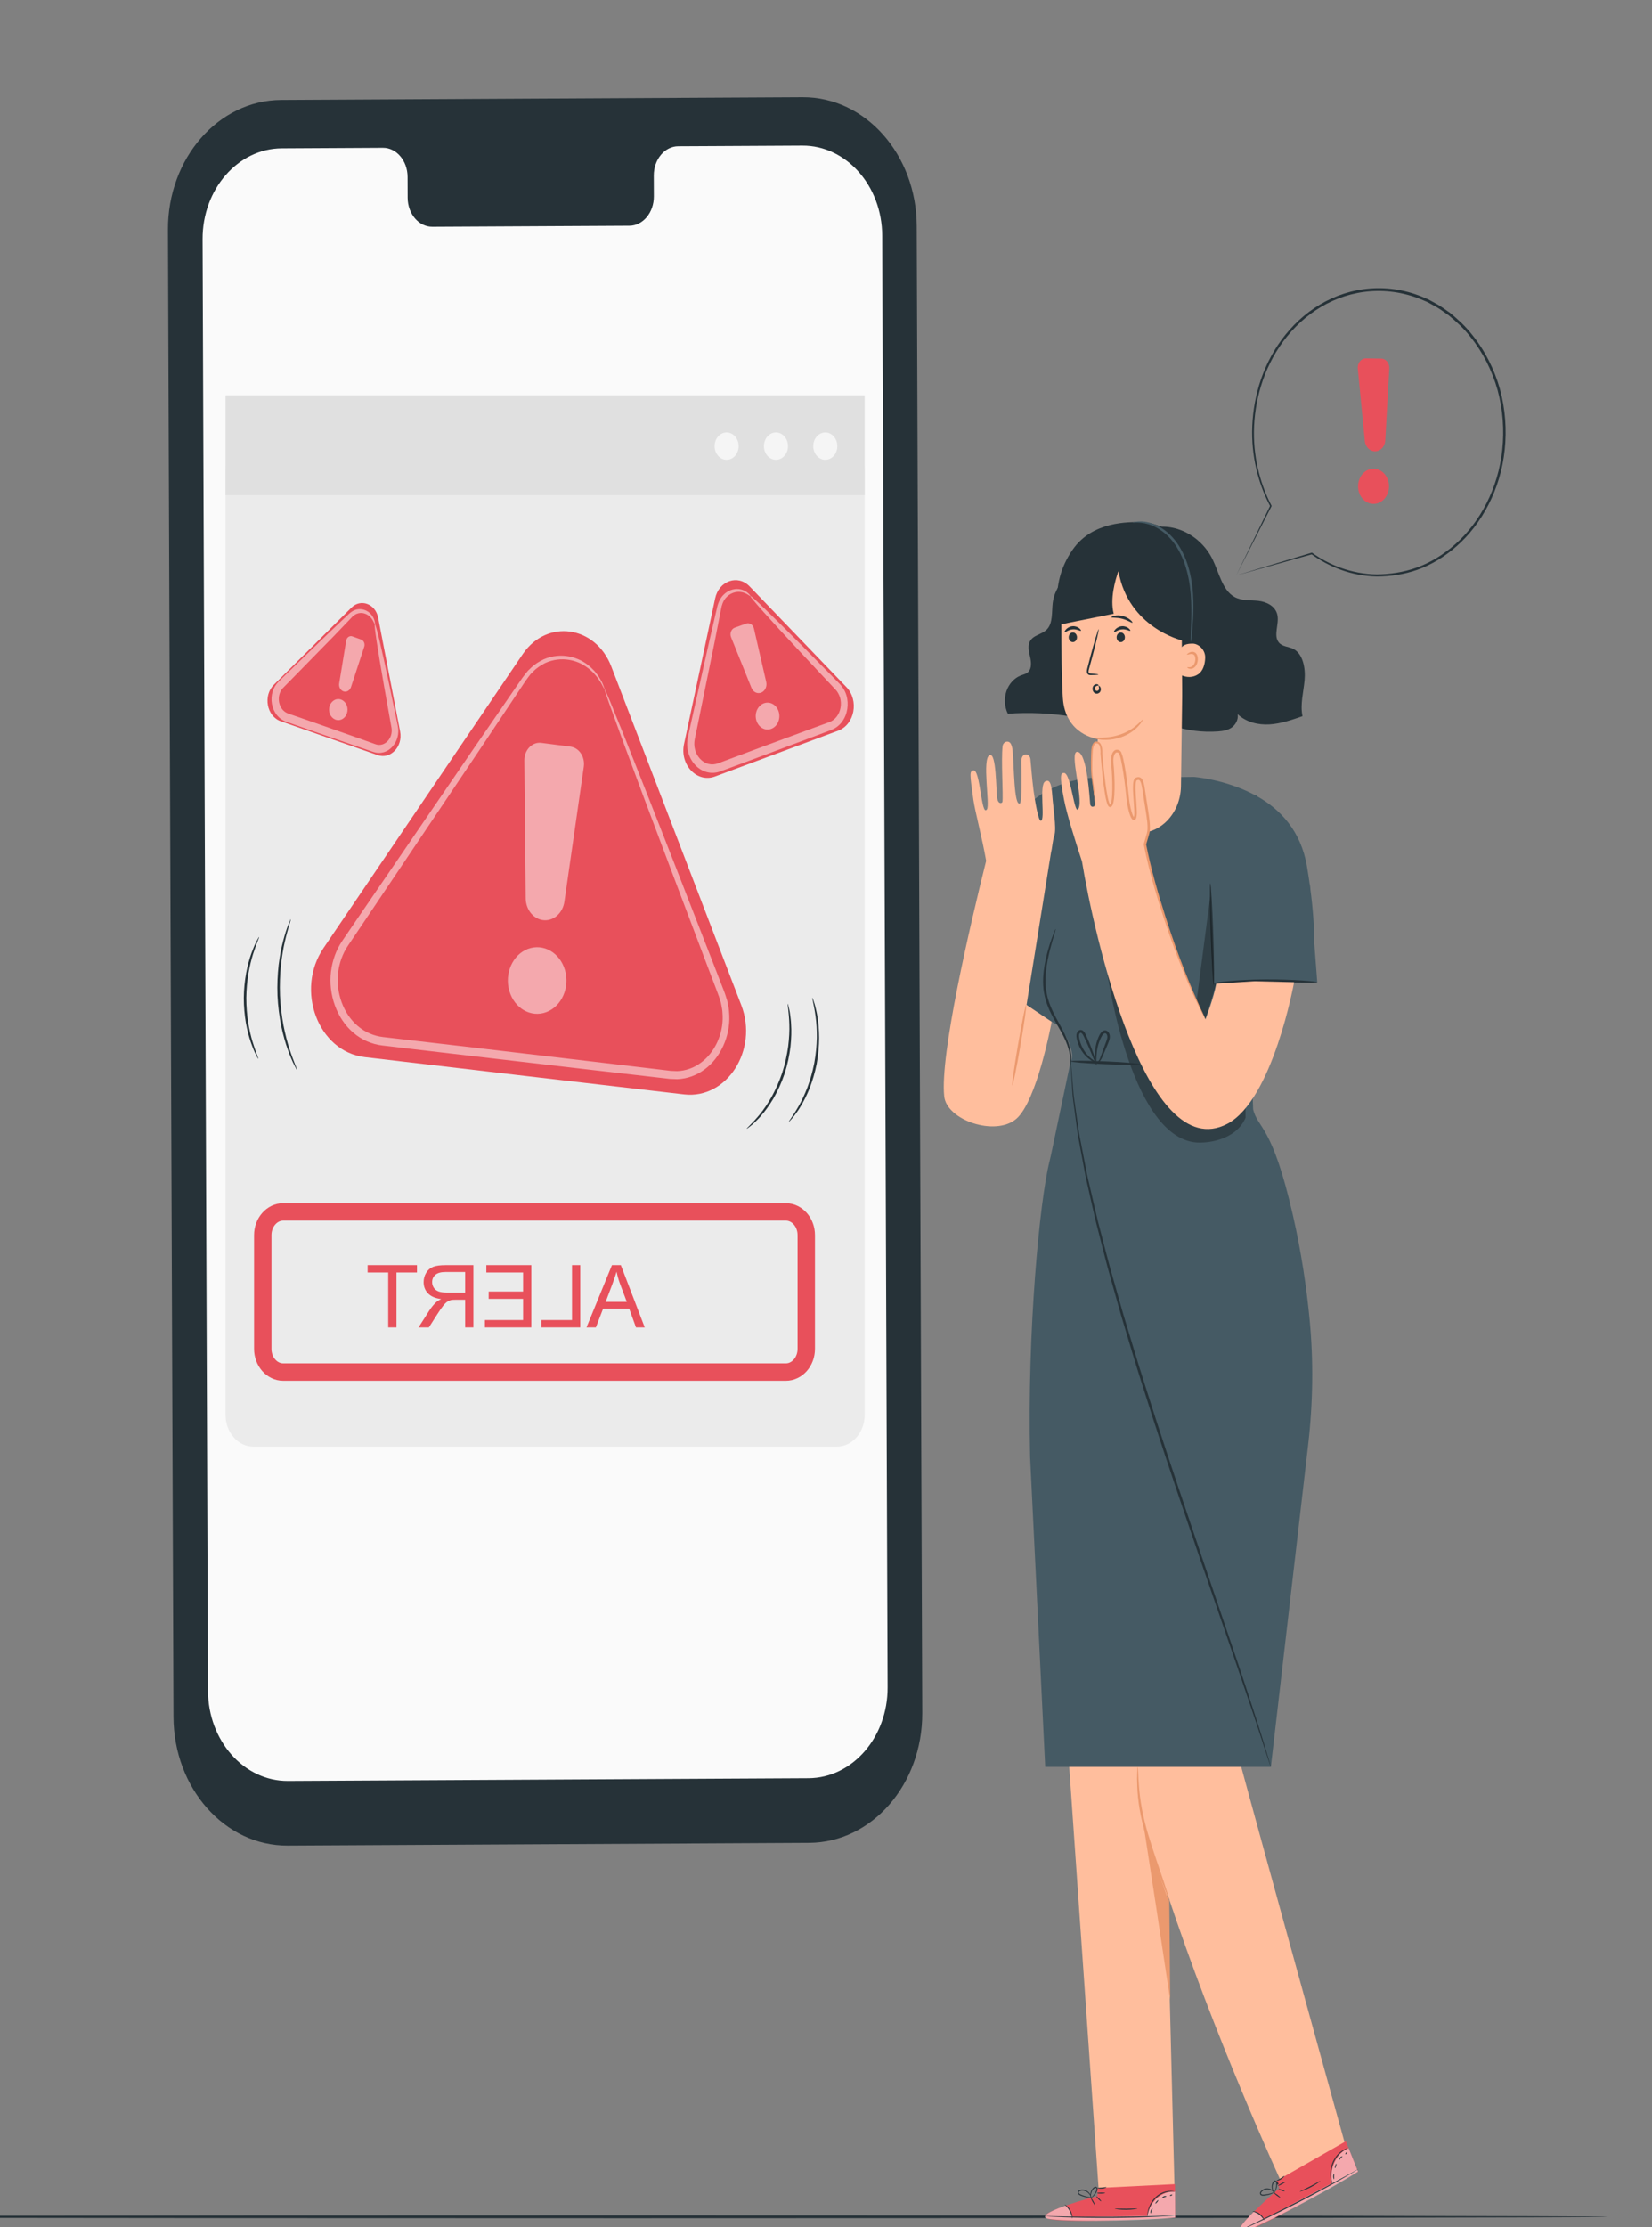 <svg width="95" height="128" viewBox="0 0 95 128" fill="none" xmlns="http://www.w3.org/2000/svg">
<rect x="0" y="0" width="95" height="128" fill="#808080" stroke="none"/>
<g clip-path="url(#clip0_727_6025)">
<path d="M-20.263 127.397C-20.263 127.443 4.974 127.479 36.098 127.479C67.233 127.479 92.465 127.442 92.465 127.397C92.465 127.352 67.233 127.315 36.098 127.315C4.974 127.315 -20.263 127.352 -20.263 127.397Z" fill="#263238"/>
<path d="M77.359 123.258C77.359 123.258 70.349 97.946 70.2 97.124C70.065 96.382 72.744 78.167 73.082 73.453L63.608 73.854C63.608 73.854 63.608 73.883 63.608 73.933L59.581 74.186L63.188 125.953H67.547L67.115 108.778C69.802 116.981 73.655 125.341 73.655 125.341L77.359 123.258Z" fill="#FFBE9D"/>
<path d="M67.292 114.934C67.296 114.777 67.24 109.179 67.24 109.179C67.185 109.514 65.568 104.32 65.607 104.004C65.628 103.84 67.292 114.934 67.292 114.934Z" fill="#EB996E"/>
<path d="M65.423 101.544C65.413 101.544 65.403 101.656 65.395 101.858C65.385 102.06 65.384 102.354 65.401 102.716C65.407 102.898 65.424 103.096 65.444 103.308C65.468 103.52 65.494 103.747 65.537 103.983C65.616 104.455 65.738 104.966 65.893 105.491C66.21 106.538 66.559 107.454 66.807 108.118C66.924 108.421 67.025 108.682 67.11 108.901C67.185 109.085 67.23 109.184 67.24 109.18C67.249 109.175 67.221 109.068 67.162 108.877C67.104 108.686 67.015 108.412 66.902 108.075C66.678 107.399 66.344 106.476 66.03 105.438C65.876 104.919 65.752 104.416 65.667 103.953C65.621 103.722 65.592 103.499 65.563 103.291C65.538 103.082 65.515 102.887 65.503 102.708C65.473 102.351 65.459 102.059 65.451 101.858C65.442 101.656 65.433 101.544 65.423 101.544Z" fill="#EB996E"/>
<path d="M59.237 83.731C59.069 76.514 59.783 69.038 60.347 66.771C60.401 66.555 60.447 66.336 60.493 66.118L61.57 60.992C61.57 60.992 62.019 60.576 60.821 58.763C60.265 57.923 60.369 54.712 60.369 54.712L60.905 58.955L55.277 55.874C55.277 55.874 57.64 48.223 58.404 47.105C60.386 44.203 63.968 44.711 63.968 44.711L68.656 44.649C68.656 44.649 70.445 44.777 72.154 45.687L72.271 45.721L72.27 45.749C73.614 46.494 74.813 47.748 75.158 49.793C75.72 53.129 75.543 54.649 75.543 54.649L71.724 54.572L72.063 63.761C72.352 64.892 73.158 64.621 74.351 69.845C74.842 71.994 75.139 74.031 75.312 75.848C75.54 78.239 75.502 80.651 75.226 83.035L73.082 101.543H60.106L59.237 83.731Z" fill="#455A64"/>
<path d="M69.881 53.076L69.185 56.446H75.75L75.318 50.796L69.881 53.076Z" fill="#455A64"/>
<path d="M75.75 56.446C75.751 56.424 75.419 56.384 74.881 56.348C74.343 56.312 73.599 56.282 72.776 56.286C71.953 56.291 71.208 56.331 70.671 56.38C70.133 56.428 69.802 56.48 69.804 56.502C69.805 56.525 70.139 56.515 70.676 56.496C71.214 56.477 71.956 56.455 72.776 56.451C73.597 56.447 74.339 56.459 74.878 56.465C75.416 56.471 75.749 56.469 75.75 56.446Z" fill="#263238"/>
<path d="M61.57 61.235C61.579 61.237 61.597 61.121 61.608 60.907C61.603 60.8 61.611 60.667 61.583 60.517C61.566 60.365 61.527 60.196 61.47 60.015C61.413 59.833 61.335 59.642 61.239 59.445C61.145 59.248 61.033 59.045 60.916 58.834C60.681 58.413 60.426 57.949 60.268 57.413C60.193 57.144 60.143 56.875 60.13 56.609C60.114 56.344 60.126 56.086 60.151 55.841C60.197 55.351 60.298 54.916 60.387 54.555C60.575 53.834 60.731 53.4 60.708 53.389C60.699 53.385 60.65 53.489 60.575 53.682C60.499 53.876 60.395 54.16 60.29 54.52C60.187 54.882 60.074 55.319 60.018 55.823C59.99 56.074 59.974 56.341 59.989 56.619C60 56.897 60.053 57.183 60.131 57.464C60.296 58.026 60.564 58.499 60.804 58.915C60.925 59.124 61.039 59.322 61.135 59.512C61.234 59.702 61.314 59.884 61.375 60.056C61.436 60.228 61.48 60.389 61.504 60.533C61.538 60.676 61.538 60.805 61.552 60.908C61.558 61.116 61.559 61.234 61.57 61.235Z" fill="#263238"/>
<path d="M73.082 101.544C73.084 101.543 73.075 101.507 73.056 101.438C73.034 101.36 73.004 101.259 72.967 101.13C72.883 100.851 72.763 100.456 72.611 99.952C72.458 99.44 72.252 98.821 72.02 98.099C71.789 97.377 71.515 96.56 71.213 95.656C70.599 93.849 69.87 91.702 69.061 89.319C68.658 88.126 68.234 86.874 67.796 85.576C67.357 84.278 66.916 82.928 66.465 81.545C66.022 80.159 65.585 78.807 65.189 77.491C64.99 76.834 64.795 76.188 64.603 75.555C64.422 74.919 64.245 74.296 64.072 73.688C63.714 72.477 63.436 71.304 63.144 70.217C63.009 69.67 62.893 69.138 62.773 68.629C62.66 68.117 62.529 67.632 62.447 67.159C62.356 66.687 62.269 66.238 62.186 65.813C62.145 65.601 62.105 65.394 62.066 65.194C62.036 64.992 62.008 64.796 61.98 64.607C61.925 64.229 61.874 63.877 61.827 63.552C61.78 63.228 61.731 62.933 61.718 62.663C61.674 62.133 61.639 61.718 61.615 61.424C61.602 61.29 61.593 61.183 61.585 61.102C61.578 61.029 61.572 60.992 61.57 60.992C61.567 60.992 61.568 61.03 61.57 61.103C61.574 61.184 61.579 61.291 61.586 61.426C61.604 61.721 61.629 62.138 61.662 62.669C61.671 62.941 61.715 63.237 61.759 63.563C61.802 63.889 61.85 64.243 61.9 64.623C61.926 64.813 61.953 65.009 61.981 65.212C62.018 65.413 62.056 65.621 62.096 65.834C62.175 66.26 62.259 66.711 62.347 67.184C62.426 67.66 62.554 68.147 62.664 68.66C62.782 69.171 62.895 69.705 63.028 70.253C63.316 71.343 63.59 72.519 63.944 73.734C64.116 74.343 64.292 74.967 64.472 75.605C64.662 76.238 64.856 76.885 65.054 77.544C65.449 78.862 65.886 80.215 66.329 81.602C66.781 82.985 67.222 84.335 67.663 85.633C68.105 86.93 68.531 88.182 68.936 89.374C69.757 91.752 70.495 93.895 71.117 95.698C71.423 96.599 71.7 97.414 71.944 98.132C72.183 98.85 72.397 99.465 72.557 99.974C72.721 100.473 72.849 100.865 72.939 101.141C72.982 101.268 73.016 101.367 73.042 101.443C73.066 101.511 73.079 101.545 73.082 101.544Z" fill="#263238"/>
<path d="M69.598 50.768C69.578 50.769 69.571 51.097 69.576 51.626C69.581 52.154 69.598 52.885 69.625 53.69C69.653 54.496 69.686 55.226 69.717 55.754C69.748 56.281 69.777 56.607 69.797 56.606C69.817 56.605 69.824 56.278 69.819 55.749C69.814 55.22 69.798 54.49 69.77 53.684C69.743 52.878 69.709 52.149 69.678 51.621C69.647 51.093 69.618 50.767 69.598 50.768Z" fill="#263238"/>
<path opacity="0.3" d="M63.678 55.917C63.678 55.917 65.083 65.984 69.185 65.659C69.185 65.659 71.032 65.633 71.626 64.238V63.689L63.678 55.917Z" fill="black"/>
<path d="M61.57 60.992C61.569 61.038 62.459 61.112 63.559 61.16C64.659 61.206 65.551 61.208 65.553 61.162C65.554 61.117 64.663 61.042 63.564 60.995C62.464 60.948 61.572 60.947 61.57 60.992Z" fill="#263238"/>
<path d="M63.073 61.061C63.071 61.07 63.134 61.083 63.215 61.014C63.298 60.949 63.367 60.804 63.435 60.642C63.514 60.456 63.596 60.262 63.682 60.06C63.725 59.949 63.782 59.839 63.812 59.69C63.843 59.547 63.812 59.339 63.656 59.244C63.577 59.197 63.48 59.211 63.414 59.256C63.347 59.3 63.301 59.359 63.264 59.418C63.192 59.54 63.146 59.655 63.103 59.774C63.021 60.008 62.986 60.232 62.975 60.42C62.955 60.799 63.024 61.024 63.04 61.02C63.063 61.016 63.032 60.789 63.076 60.433C63.1 60.256 63.143 60.047 63.227 59.832C63.267 59.726 63.319 59.61 63.379 59.513C63.439 59.416 63.527 59.35 63.592 59.392C63.662 59.434 63.697 59.55 63.673 59.658C63.654 59.769 63.601 59.885 63.561 59.998C63.485 60.205 63.412 60.403 63.342 60.594C63.283 60.768 63.236 60.898 63.178 60.967C63.122 61.037 63.07 61.048 63.073 61.061Z" fill="#263238"/>
<path d="M63.064 61.231C63.082 61.224 63.022 60.969 62.886 60.571C62.818 60.372 62.731 60.139 62.625 59.884C62.572 59.757 62.514 59.624 62.451 59.488C62.42 59.419 62.382 59.342 62.321 59.276C62.264 59.208 62.143 59.156 62.045 59.219C61.953 59.276 61.91 59.385 61.903 59.481C61.897 59.578 61.913 59.662 61.931 59.738C61.965 59.892 62.016 60.036 62.075 60.164C62.198 60.421 62.355 60.619 62.505 60.755C62.808 61.03 63.053 61.075 63.055 61.06C63.065 61.033 62.84 60.948 62.572 60.668C62.439 60.528 62.301 60.336 62.194 60.095C62.142 59.974 62.098 59.842 62.069 59.7C62.033 59.558 62.034 59.411 62.113 59.364C62.176 59.315 62.272 59.434 62.326 59.563C62.388 59.696 62.447 59.825 62.506 59.951C62.617 60.199 62.713 60.425 62.792 60.617C62.95 60.999 63.044 61.239 63.064 61.231Z" fill="#263238"/>
<path opacity="0.3" d="M69.598 51.493L68.813 57.522L69.321 58.579L69.943 56.53L69.804 56.501L69.598 51.493Z" fill="black"/>
<path d="M63.105 126.208L63.104 125.743L67.569 125.522L67.581 127.441L67.306 127.462C66.08 127.544 61.068 127.779 60.248 127.499C59.334 127.187 63.105 126.208 63.105 126.208Z" fill="#E8505B"/>
<g opacity="0.5">
<path d="M65.97 127.407C66.032 126.985 66.238 126.592 66.534 126.329C66.831 126.065 67.197 125.925 67.572 125.958L67.577 127.369L65.97 127.407Z" fill="white"/>
</g>
<path opacity="0.5" d="M61.263 126.761C61.263 126.761 59.941 127.2 60.106 127.447C60.272 127.694 65.344 127.673 67.581 127.441L67.574 127.328L61.657 127.41C61.657 127.41 61.522 126.773 61.263 126.761Z" fill="white"/>
<path d="M67.644 127.325C67.644 127.327 67.617 127.33 67.567 127.335C67.501 127.339 67.429 127.345 67.348 127.351C67.128 127.363 66.859 127.377 66.54 127.394C65.859 127.424 64.916 127.453 63.875 127.458C62.833 127.463 61.89 127.444 61.208 127.42C60.89 127.407 60.62 127.395 60.401 127.386C60.319 127.381 60.247 127.376 60.181 127.372C60.131 127.368 60.105 127.365 60.105 127.363C60.105 127.361 60.131 127.36 60.181 127.36C60.247 127.36 60.32 127.361 60.401 127.362C60.621 127.366 60.89 127.371 61.209 127.377C61.891 127.39 62.833 127.402 63.874 127.397C64.915 127.392 65.857 127.37 66.539 127.351C66.857 127.342 67.127 127.334 67.347 127.327C67.428 127.326 67.5 127.324 67.566 127.323C67.617 127.322 67.644 127.323 67.644 127.325Z" fill="#263238"/>
<path d="M61.659 127.489C61.642 127.491 61.629 127.272 61.507 127.051C61.388 126.828 61.221 126.717 61.23 126.701C61.233 126.686 61.424 126.78 61.552 127.019C61.683 127.256 61.672 127.492 61.659 127.489Z" fill="#263238"/>
<path d="M62.968 126.727C62.955 126.736 62.892 126.65 62.827 126.534C62.761 126.418 62.719 126.317 62.731 126.308C62.744 126.299 62.807 126.385 62.872 126.501C62.938 126.617 62.98 126.718 62.968 126.727Z" fill="#263238"/>
<path d="M63.327 126.509C63.316 126.522 63.246 126.469 63.169 126.391C63.093 126.313 63.038 126.24 63.048 126.228C63.058 126.215 63.128 126.268 63.205 126.346C63.282 126.423 63.336 126.497 63.327 126.509Z" fill="#263238"/>
<path d="M63.552 126.032C63.553 126.049 63.449 126.064 63.321 126.066C63.193 126.069 63.089 126.057 63.088 126.039C63.088 126.023 63.192 126.007 63.32 126.005C63.448 126.003 63.552 126.015 63.552 126.032Z" fill="#263238"/>
<path d="M63.629 125.695C63.634 125.711 63.521 125.769 63.371 125.782C63.22 125.796 63.101 125.758 63.103 125.742C63.106 125.725 63.224 125.734 63.367 125.721C63.51 125.709 63.624 125.679 63.629 125.695Z" fill="#263238"/>
<path d="M62.815 126.287C62.816 126.294 62.706 126.31 62.53 126.286C62.442 126.275 62.338 126.251 62.226 126.211C62.17 126.189 62.112 126.172 62.051 126.13C62.023 126.109 61.992 126.079 61.981 126.03C61.969 125.981 61.991 125.927 62.023 125.9C62.296 125.738 62.57 125.911 62.671 126.071C62.728 126.153 62.753 126.233 62.765 126.288C62.777 126.343 62.776 126.375 62.773 126.375C62.763 126.379 62.753 126.247 62.642 126.099C62.587 126.026 62.504 125.955 62.398 125.92C62.297 125.886 62.153 125.878 62.057 125.948C62.012 125.986 62.03 126.046 62.08 126.08C62.127 126.114 62.188 126.135 62.241 126.158C62.349 126.199 62.45 126.227 62.535 126.243C62.707 126.277 62.815 126.277 62.815 126.287Z" fill="#263238"/>
<path d="M62.741 126.304C62.737 126.307 62.695 126.225 62.708 126.079C62.714 126.007 62.737 125.922 62.785 125.841C62.835 125.769 62.9 125.67 63.022 125.675C63.088 125.684 63.121 125.77 63.11 125.824C63.105 125.881 63.083 125.93 63.062 125.969C63.02 126.051 62.972 126.116 62.928 126.166C62.839 126.266 62.768 126.304 62.765 126.298C62.76 126.29 62.822 126.24 62.9 126.137C62.939 126.085 62.981 126.02 63.019 125.942C63.058 125.873 63.085 125.749 63.013 125.735C62.942 125.728 62.869 125.809 62.825 125.874C62.781 125.944 62.756 126.02 62.745 126.085C62.724 126.217 62.751 126.301 62.741 126.304Z" fill="#263238"/>
<path d="M67.548 125.944C67.547 125.955 67.421 125.93 67.22 125.958C67.022 125.984 66.745 126.078 66.505 126.297C66.266 126.516 66.125 126.802 66.06 127.017C65.993 127.234 65.987 127.379 65.977 127.378C65.974 127.378 65.972 127.341 65.977 127.276C65.981 127.211 65.994 127.117 66.024 127.004C66.082 126.78 66.222 126.477 66.472 126.249C66.722 126.021 67.011 125.931 67.217 125.915C67.32 125.907 67.404 125.912 67.461 125.921C67.518 125.93 67.549 125.94 67.548 125.944Z" fill="#263238"/>
<path d="M65.41 126.923C65.412 126.938 65.122 126.991 64.761 126.993C64.4 126.996 64.11 126.947 64.111 126.931C64.113 126.913 64.403 126.934 64.76 126.932C65.118 126.93 65.408 126.905 65.41 126.923Z" fill="#263238"/>
<path d="M66.281 126.912C66.291 126.924 66.257 126.982 66.228 127.058C66.198 127.133 66.183 127.2 66.167 127.2C66.153 127.2 66.144 127.12 66.179 127.033C66.213 126.945 66.271 126.9 66.281 126.912Z" fill="#263238"/>
<path d="M66.607 126.446C66.618 126.458 66.589 126.511 66.543 126.564C66.498 126.617 66.452 126.651 66.442 126.639C66.431 126.627 66.459 126.574 66.505 126.521C66.551 126.468 66.596 126.434 66.607 126.446Z" fill="#263238"/>
<path d="M67.076 126.232C67.073 126.249 67.014 126.249 66.949 126.276C66.883 126.3 66.837 126.342 66.825 126.33C66.813 126.321 66.85 126.249 66.931 126.218C67.012 126.186 67.08 126.217 67.076 126.232Z" fill="#263238"/>
<path d="M67.41 126.131C67.415 126.146 67.39 126.172 67.353 126.189C67.317 126.205 67.283 126.206 67.277 126.19C67.272 126.174 67.297 126.148 67.334 126.132C67.371 126.116 67.405 126.115 67.41 126.131Z" fill="#263238"/>
<path d="M73.568 125.76L73.399 125.337L77.392 123.056L78.095 124.801L77.852 124.949C76.763 125.594 72.276 128.142 71.427 128.269C70.48 128.41 73.568 125.76 73.568 125.76Z" fill="#E8505B"/>
<g opacity="0.5">
<path d="M76.613 125.52C76.518 125.106 76.564 124.652 76.739 124.274C76.915 123.895 77.198 123.597 77.552 123.452L78.065 124.738L76.613 125.52Z" fill="white"/>
</g>
<path opacity="0.5" d="M72.086 127.123C72.086 127.123 71.038 128.138 71.278 128.287C71.519 128.435 76.138 126.054 78.095 124.801L78.048 124.702L72.68 127.531C72.68 127.531 72.326 127.013 72.086 127.123Z" fill="white"/>
<path d="M78.11 124.666C78.111 124.668 78.088 124.683 78.044 124.711C77.985 124.746 77.921 124.784 77.849 124.827C77.653 124.94 77.413 125.079 77.128 125.242C76.517 125.588 75.668 126.052 74.72 126.542C73.771 127.031 72.904 127.453 72.273 127.749C71.978 127.885 71.728 128 71.524 128.093C71.448 128.126 71.381 128.156 71.319 128.183C71.272 128.203 71.247 128.212 71.246 128.21C71.246 128.209 71.269 128.195 71.315 128.172C71.375 128.142 71.442 128.108 71.516 128.071C71.718 127.973 71.966 127.852 72.259 127.709C72.886 127.403 73.75 126.975 74.697 126.486C75.645 125.997 76.497 125.539 77.112 125.203C77.399 125.047 77.642 124.914 77.84 124.806C77.914 124.766 77.98 124.731 78.039 124.699C78.085 124.676 78.109 124.664 78.11 124.666Z" fill="#263238"/>
<path d="M72.709 127.602C72.695 127.612 72.603 127.418 72.412 127.273C72.223 127.125 72.031 127.101 72.034 127.083C72.031 127.067 72.239 127.065 72.443 127.223C72.647 127.378 72.722 127.599 72.709 127.602Z" fill="#263238"/>
<path d="M73.628 126.298C73.62 126.313 73.532 126.263 73.43 126.188C73.329 126.113 73.254 126.04 73.262 126.026C73.27 126.012 73.359 126.061 73.46 126.137C73.561 126.211 73.636 126.284 73.628 126.298Z" fill="#263238"/>
<path d="M73.878 125.932C73.873 125.948 73.79 125.933 73.692 125.898C73.594 125.862 73.518 125.821 73.522 125.805C73.527 125.789 73.61 125.804 73.708 125.839C73.806 125.875 73.882 125.916 73.878 125.932Z" fill="#263238"/>
<path d="M73.911 125.392C73.918 125.407 73.829 125.469 73.713 125.531C73.596 125.593 73.497 125.63 73.491 125.615C73.484 125.6 73.573 125.537 73.689 125.476C73.806 125.414 73.905 125.376 73.911 125.392Z" fill="#263238"/>
<path d="M73.861 125.049C73.871 125.06 73.788 125.166 73.656 125.248C73.524 125.331 73.401 125.353 73.398 125.337C73.394 125.32 73.504 125.274 73.63 125.195C73.756 125.117 73.85 125.036 73.861 125.049Z" fill="#263238"/>
<path d="M73.332 125.968C73.334 125.974 73.24 126.039 73.071 126.1C72.986 126.13 72.883 126.157 72.766 126.173C72.707 126.179 72.648 126.191 72.578 126.18C72.545 126.174 72.505 126.162 72.478 126.122C72.449 126.083 72.45 126.022 72.47 125.983C72.66 125.709 72.972 125.74 73.123 125.838C73.203 125.886 73.255 125.947 73.286 125.991C73.317 126.037 73.328 126.066 73.325 126.068C73.317 126.076 73.261 125.961 73.106 125.877C73.03 125.836 72.928 125.81 72.818 125.827C72.714 125.844 72.58 125.903 72.518 126.011C72.49 126.067 72.529 126.114 72.587 126.121C72.642 126.131 72.705 126.121 72.762 126.117C72.875 126.104 72.977 126.082 73.061 126.058C73.229 126.01 73.328 125.959 73.332 125.968Z" fill="#263238"/>
<path d="M73.27 126.017C73.267 126.022 73.199 125.966 73.158 125.827C73.138 125.759 73.128 125.671 73.143 125.575C73.162 125.486 73.185 125.365 73.299 125.313C73.363 125.291 73.512 125.436 73.522 125.491C73.538 125.545 73.447 125.517 73.442 125.563C73.433 125.657 73.413 125.739 73.391 125.805C73.345 125.938 73.295 126.005 73.29 126.001C73.282 125.997 73.32 125.922 73.355 125.791C73.372 125.726 73.387 125.647 73.393 125.558C73.404 125.477 73.383 125.352 73.313 125.372C73.245 125.399 73.208 125.506 73.192 125.586C73.176 125.671 73.181 125.751 73.195 125.816C73.223 125.946 73.277 126.01 73.27 126.017Z" fill="#263238"/>
<path d="M77.525 123.451C77.529 123.461 77.404 123.498 77.231 123.616C77.059 123.733 76.841 123.947 76.701 124.258C76.561 124.57 76.537 124.897 76.554 125.123C76.571 125.352 76.618 125.487 76.609 125.491C76.605 125.492 76.591 125.46 76.572 125.398C76.552 125.336 76.53 125.244 76.517 125.127C76.488 124.896 76.508 124.555 76.653 124.23C76.799 123.905 77.031 123.688 77.213 123.578C77.304 123.523 77.382 123.488 77.438 123.47C77.493 123.452 77.525 123.447 77.525 123.451Z" fill="#263238"/>
<path d="M75.927 125.339C75.935 125.353 75.689 125.536 75.361 125.705C75.032 125.876 74.75 125.967 74.746 125.951C74.741 125.935 75.013 125.819 75.338 125.65C75.664 125.482 75.919 125.324 75.927 125.339Z" fill="#263238"/>
<path d="M76.718 124.924C76.732 124.931 76.721 124.999 76.722 125.082C76.721 125.165 76.732 125.233 76.718 125.24C76.705 125.246 76.669 125.178 76.669 125.082C76.669 124.986 76.705 124.917 76.718 124.924Z" fill="#263238"/>
<path d="M76.848 124.347C76.862 124.353 76.855 124.415 76.832 124.484C76.809 124.554 76.78 124.606 76.766 124.6C76.752 124.594 76.759 124.533 76.782 124.463C76.804 124.393 76.834 124.342 76.848 124.347Z" fill="#263238"/>
<path d="M77.198 123.934C77.201 123.951 77.147 123.978 77.097 124.033C77.046 124.086 77.019 124.145 77.004 124.14C76.99 124.137 76.998 124.054 77.061 123.988C77.123 123.921 77.196 123.918 77.198 123.934Z" fill="#263238"/>
<path d="M77.466 123.686C77.477 123.698 77.463 123.733 77.436 123.765C77.408 123.797 77.377 123.814 77.367 123.802C77.356 123.79 77.37 123.754 77.397 123.722C77.425 123.69 77.456 123.674 77.466 123.686Z" fill="#263238"/>
<path d="M60.644 47.018C60.607 46.596 60.534 46.026 60.517 45.764C60.464 44.964 60.344 44.786 60.11 44.905C59.729 45.099 60.128 47.142 59.854 47.17C59.707 47.184 59.51 45.989 59.431 45.4C59.347 44.77 59.289 43.916 59.254 43.612C59.215 43.277 58.713 43.2 58.732 43.795C58.751 44.41 58.776 46.103 58.65 46.169C58.302 46.353 58.315 43.936 58.232 43.145C58.214 42.969 58.179 42.846 58.136 42.76C58.016 42.519 57.689 42.61 57.656 42.884C57.564 43.654 57.699 45.736 57.647 46.074C57.631 46.177 57.404 46.23 57.347 45.884C57.272 45.42 57.306 43.202 56.904 43.399C56.464 43.615 56.937 46.24 56.757 46.507C56.421 47.005 56.383 44.153 55.966 44.276C55.755 44.339 55.76 44.429 55.974 45.952C56.073 46.652 56.485 48.171 56.709 49.471C55.743 53.349 54.05 60.611 54.298 63.005C54.439 64.378 57.239 65.326 58.44 64.302C59.641 63.278 60.477 58.721 60.477 58.721L59.033 57.751L60.444 48.965C60.504 48.781 60.531 48.303 60.616 48.076C60.715 47.814 60.669 47.302 60.644 47.018Z" fill="#FFBE9D"/>
<path d="M58.213 62.382C58.252 62.391 58.462 61.363 58.681 60.087C58.901 58.811 59.047 57.77 59.008 57.761C58.969 57.752 58.759 58.779 58.539 60.056C58.32 61.331 58.174 62.373 58.213 62.382Z" fill="#EB996E"/>
<path d="M61.653 41.187C60.43 40.986 59.188 40.929 57.956 41.017C57.764 40.626 57.733 40.137 57.876 39.719C58.018 39.301 58.329 38.962 58.703 38.818C58.855 38.76 59.024 38.728 59.142 38.603C59.332 38.401 59.305 38.053 59.24 37.766C59.176 37.479 59.092 37.164 59.207 36.899C59.389 36.485 59.919 36.477 60.215 36.159C60.554 35.792 60.474 35.172 60.539 34.645C60.656 33.693 61.387 32.885 62.227 32.778" fill="#263238"/>
<path d="M66.142 30.363C67.512 29.986 69.064 30.764 69.741 32.169C70.109 32.931 70.297 33.913 70.981 34.302C71.398 34.539 71.892 34.48 72.357 34.53C72.822 34.58 73.346 34.825 73.457 35.341C73.569 35.863 73.219 36.501 73.528 36.906C73.727 37.166 74.08 37.151 74.359 37.285C74.924 37.557 75.084 38.391 75.022 39.084C74.961 39.778 74.758 40.481 74.902 41.159C74.282 41.374 73.653 41.592 73.005 41.631C72.357 41.669 71.676 41.511 71.172 41.046C71.226 41.348 71.053 41.657 70.821 41.816C70.589 41.975 70.309 42.014 70.038 42.034C69.151 42.097 68.254 41.983 67.4 41.7" fill="#263238"/>
<path d="M63.091 45.087C63.109 43.769 63.126 42.466 63.126 42.466C63.126 42.466 61.251 42.257 61.118 40.092C60.984 37.927 61.052 32.93 61.052 32.93L64.445 30.944L68.06 34.27L67.912 45.218C67.868 46.75 66.728 47.944 65.382 47.867C64.084 47.793 63.071 46.563 63.091 45.087Z" fill="#FFBE9D"/>
<path d="M61.458 36.627C61.46 36.781 61.567 36.903 61.699 36.902C61.83 36.9 61.935 36.775 61.934 36.622C61.932 36.468 61.825 36.345 61.693 36.347C61.562 36.349 61.457 36.474 61.458 36.627Z" fill="#263238"/>
<path d="M61.225 36.328C61.256 36.363 61.43 36.187 61.686 36.168C61.941 36.145 62.135 36.291 62.161 36.25C62.174 36.232 62.142 36.166 62.057 36.1C61.974 36.034 61.834 35.975 61.675 35.988C61.515 36.001 61.384 36.083 61.31 36.162C61.234 36.242 61.21 36.312 61.225 36.328Z" fill="#263238"/>
<path d="M64.212 36.628C64.213 36.782 64.321 36.904 64.453 36.903C64.584 36.901 64.689 36.776 64.688 36.623C64.686 36.469 64.579 36.346 64.447 36.348C64.316 36.35 64.211 36.475 64.212 36.628Z" fill="#263238"/>
<path d="M64.062 36.328C64.093 36.363 64.267 36.187 64.522 36.168C64.778 36.145 64.972 36.291 64.998 36.25C65.011 36.232 64.978 36.166 64.894 36.1C64.81 36.034 64.67 35.975 64.511 35.988C64.352 36.001 64.221 36.083 64.147 36.162C64.071 36.242 64.046 36.312 64.062 36.328Z" fill="#263238"/>
<path d="M63.162 38.766C63.162 38.748 63.002 38.727 62.743 38.707C62.677 38.704 62.615 38.693 62.602 38.639C62.584 38.583 62.608 38.495 62.636 38.4C62.69 38.203 62.747 37.996 62.806 37.779C63.041 36.896 63.209 36.172 63.179 36.161C63.15 36.151 62.936 36.858 62.701 37.741C62.644 37.959 62.59 38.166 62.539 38.365C62.517 38.457 62.479 38.563 62.517 38.68C62.537 38.738 62.586 38.777 62.629 38.788C62.671 38.8 62.708 38.798 62.74 38.798C63.001 38.795 63.161 38.784 63.162 38.766Z" fill="#263238"/>
<path d="M70.9 36.252C70.879 36.099 70.919 36.419 70.892 36.178V36.177C70.855 35.842 70.814 35.49 70.769 35.3C69.715 30.794 66.303 29.992 65.63 30C64.908 30.009 62.842 29.94 61.693 31.577C60.176 33.737 61.035 35.876 61.035 35.876L64.045 35.271C63.822 34.419 64.128 33.354 64.303 32.857L64.32 32.838C64.892 36.075 67.961 36.801 67.961 36.801L67.996 41.545C70.232 41.177 70.953 38.128 70.9 36.252Z" fill="#263238"/>
<path d="M67.922 38.771C67.904 38.447 67.771 37.667 67.867 37.361C67.963 37.054 68.262 36.985 68.592 36.989C68.922 36.992 69.318 37.337 69.306 37.798C69.296 38.172 69.187 38.557 68.904 38.749C68.622 38.942 68.258 38.949 67.951 38.81" fill="#FFBE9D"/>
<path d="M68.278 38.344C68.288 38.323 68.372 38.368 68.492 38.322C68.613 38.285 68.734 38.123 68.739 37.899C68.743 37.789 68.719 37.689 68.671 37.641C68.622 37.59 68.544 37.578 68.482 37.584C68.354 37.601 68.264 37.643 68.256 37.618C68.251 37.602 68.312 37.525 68.465 37.471C68.54 37.449 68.651 37.44 68.754 37.525C68.857 37.616 68.887 37.771 68.882 37.906C68.877 38.045 68.834 38.178 68.763 38.275C68.692 38.372 68.594 38.423 68.514 38.435C68.345 38.459 68.264 38.357 68.278 38.344Z" fill="#EB996E"/>
<path d="M63.177 39.389C63.19 39.376 63.129 39.292 62.999 39.325C62.939 39.34 62.86 39.401 62.836 39.506C62.812 39.605 62.834 39.733 62.926 39.813C63.021 39.89 63.136 39.874 63.211 39.816C63.293 39.755 63.316 39.644 63.303 39.575C63.277 39.422 63.178 39.398 63.175 39.419C63.164 39.438 63.209 39.491 63.201 39.581C63.196 39.625 63.178 39.666 63.14 39.687C63.103 39.71 63.045 39.71 63.011 39.681C62.976 39.653 62.958 39.59 62.966 39.541C62.971 39.492 63 39.456 63.034 39.434C63.105 39.389 63.168 39.41 63.177 39.389Z" fill="#263238"/>
<path d="M63.913 35.472C63.922 35.519 64.203 35.472 64.531 35.56C64.861 35.642 65.096 35.822 65.122 35.784C65.149 35.755 64.931 35.493 64.563 35.4C64.196 35.303 63.899 35.432 63.913 35.472Z" fill="#263238"/>
<path d="M65.145 30.032C65.147 30.047 65.258 30.028 65.459 30.033C65.658 30.038 65.948 30.078 66.282 30.216C66.614 30.356 66.988 30.602 67.321 30.976C67.656 31.349 67.937 31.854 68.134 32.429C68.528 33.591 68.518 34.75 68.506 35.562C68.494 35.945 68.483 36.269 68.475 36.534C68.467 36.764 68.467 36.892 68.477 36.893C68.487 36.894 68.506 36.768 68.531 36.539C68.555 36.311 68.586 35.979 68.609 35.567C68.63 35.155 68.643 34.662 68.605 34.114C68.568 33.568 68.471 32.965 68.269 32.37C68.066 31.776 67.769 31.251 67.415 30.868C67.061 30.482 66.665 30.238 66.316 30.107C65.964 29.977 65.662 29.954 65.458 29.97C65.355 29.979 65.277 29.99 65.224 30.005C65.171 30.017 65.144 30.026 65.145 30.032Z" fill="#455A64"/>
<path d="M62.92 42.419C62.917 42.438 63.086 42.49 63.368 42.513C63.648 42.533 64.046 42.514 64.462 42.37C64.88 42.231 65.222 41.984 65.429 41.765C65.639 41.546 65.728 41.37 65.715 41.359C65.697 41.342 65.581 41.489 65.364 41.675C65.149 41.863 64.819 42.079 64.42 42.212C63.619 42.487 62.921 42.361 62.92 42.419Z" fill="#EB996E"/>
<path d="M72.142 56.391L69.943 56.53C69.804 57.34 69.321 58.58 69.321 58.58C67.55 55.086 66.178 50.406 65.837 48.525C65.887 48.337 65.945 48.13 66.019 47.897C66.103 47.629 66.031 47.122 65.991 46.84C65.931 46.421 65.828 45.858 65.797 45.597C65.703 44.802 65.59 44.677 65.346 44.767C65.015 44.889 65.482 46.999 65.21 47.044C65.064 47.069 64.886 46.346 64.834 45.753C64.782 45.16 64.546 43.336 64.374 43.214C64.121 43.036 63.9 43.318 63.964 43.909C64.029 44.506 64.111 46.289 63.835 46.313C63.563 46.337 63.335 43.312 63.335 43.312C63.335 43.312 63.378 42.654 63.059 42.67C62.483 42.698 62.933 45.887 62.982 46.189C63.016 46.399 62.717 46.438 62.691 46.21C62.664 45.975 62.525 43.185 61.938 43.207C61.488 43.225 62.287 45.835 62.034 46.44C61.782 47.045 61.606 44.385 61.176 44.421C61.017 44.435 60.898 44.471 61.192 45.976C61.35 46.785 61.814 48.273 62.22 49.505C62.901 53.679 65.889 67.033 70.574 64.588C73.195 63.221 74.418 56.448 74.418 56.448L72.142 56.391Z" fill="#FFBE9D"/>
<path d="M62.84 46.363C62.84 46.363 62.861 46.367 62.901 46.353C62.937 46.341 63.008 46.29 62.997 46.187C62.991 46.007 62.966 45.746 62.929 45.408C62.902 45.068 62.813 44.661 62.812 44.178C62.809 43.936 62.814 43.676 62.827 43.4C62.834 43.262 62.837 43.119 62.864 42.984C62.884 42.853 62.961 42.704 63.05 42.722L63.059 42.724L63.064 42.723C63.154 42.718 63.225 42.798 63.254 42.921C63.286 43.038 63.294 43.176 63.287 43.308L63.287 43.313L63.287 43.317C63.347 44.056 63.411 44.865 63.559 45.729C63.58 45.837 63.601 45.946 63.63 46.055C63.645 46.11 63.662 46.165 63.683 46.221C63.697 46.249 63.705 46.276 63.726 46.306C63.744 46.332 63.767 46.376 63.832 46.382C63.938 46.373 63.968 46.282 63.992 46.23C64.015 46.17 64.029 46.112 64.04 46.053C64.061 45.935 64.072 45.818 64.08 45.7C64.109 45.229 64.094 44.748 64.064 44.255C64.053 44.006 63.999 43.758 64.037 43.532C64.055 43.42 64.096 43.308 64.162 43.262C64.195 43.24 64.231 43.235 64.271 43.246C64.291 43.253 64.312 43.262 64.332 43.276C64.348 43.294 64.345 43.286 64.36 43.319C64.445 43.525 64.489 43.795 64.536 44.045C64.581 44.3 64.62 44.561 64.656 44.824C64.692 45.088 64.725 45.355 64.752 45.623C64.775 45.892 64.809 46.173 64.869 46.445C64.9 46.581 64.934 46.718 64.984 46.853C65.01 46.921 65.037 46.988 65.089 47.057C65.108 47.087 65.167 47.142 65.241 47.12C65.312 47.093 65.333 47.028 65.344 46.99C65.386 46.824 65.374 46.686 65.371 46.541C65.366 46.397 65.356 46.256 65.345 46.114C65.327 45.871 65.306 45.63 65.299 45.393C65.296 45.275 65.296 45.157 65.307 45.045C65.313 44.991 65.321 44.935 65.338 44.895C65.345 44.874 65.355 44.859 65.362 44.852C65.366 44.847 65.368 44.849 65.372 44.844L65.405 44.834C65.573 44.755 65.629 45.021 65.674 45.236C65.713 45.46 65.738 45.691 65.778 45.92C65.845 46.375 65.93 46.827 65.975 47.261C65.993 47.477 66.007 47.7 65.953 47.883C65.892 48.092 65.833 48.298 65.774 48.502L65.769 48.521L65.773 48.541C66.082 50.094 66.511 51.484 66.91 52.718C67.312 53.95 67.714 55.016 68.07 55.887C68.423 56.759 68.741 57.431 68.96 57.889C69.072 58.106 69.159 58.278 69.225 58.406C69.286 58.522 69.32 58.581 69.323 58.579C69.326 58.577 69.3 58.513 69.245 58.393C69.184 58.262 69.103 58.087 69 57.865C68.793 57.4 68.488 56.723 68.146 55.847C67.802 54.973 67.411 53.906 67.018 52.672C66.629 51.44 66.207 50.047 65.906 48.51L65.905 48.547C65.963 48.346 66.023 48.142 66.083 47.936C66.151 47.7 66.131 47.47 66.114 47.245C66.068 46.793 65.986 46.354 65.919 45.897C65.88 45.671 65.856 45.439 65.815 45.202C65.791 45.084 65.769 44.965 65.711 44.844C65.684 44.785 65.641 44.719 65.571 44.683C65.5 44.648 65.427 44.658 65.37 44.674L65.328 44.688C65.309 44.698 65.285 44.709 65.27 44.725C65.237 44.757 65.219 44.794 65.206 44.828C65.179 44.897 65.171 44.961 65.163 45.025C65.151 45.152 65.152 45.275 65.155 45.398C65.162 45.643 65.183 45.885 65.201 46.128C65.211 46.269 65.222 46.409 65.227 46.547C65.231 46.682 65.236 46.831 65.208 46.936C65.202 46.966 65.189 46.961 65.204 46.975L65.204 46.976C65.203 46.967 65.206 46.991 65.206 46.987L65.205 46.984C65.205 46.98 65.205 46.977 65.206 46.974C65.207 46.971 65.213 46.961 65.21 46.961C65.208 46.96 65.202 46.956 65.194 46.945C65.166 46.908 65.138 46.848 65.117 46.789C65.072 46.667 65.038 46.536 65.009 46.405C64.951 46.14 64.918 45.877 64.894 45.604C64.866 45.332 64.833 45.065 64.796 44.799C64.76 44.534 64.72 44.272 64.673 44.013C64.621 43.752 64.587 43.502 64.48 43.242C64.474 43.215 64.428 43.157 64.4 43.14C64.372 43.121 64.34 43.106 64.306 43.095C64.237 43.073 64.154 43.083 64.091 43.129C63.965 43.223 63.926 43.374 63.903 43.505C63.882 43.639 63.885 43.772 63.899 43.901C63.911 44.024 63.922 44.145 63.93 44.267C63.962 44.753 63.978 45.232 63.953 45.69C63.946 45.804 63.936 45.917 63.917 46.023C63.907 46.077 63.895 46.129 63.878 46.173C63.87 46.195 63.86 46.216 63.85 46.227C63.841 46.251 63.833 46.221 63.834 46.261C63.847 46.231 63.834 46.247 63.824 46.223C63.814 46.209 63.804 46.183 63.794 46.163C63.776 46.116 63.76 46.066 63.746 46.015C63.718 45.912 63.696 45.806 63.676 45.701C63.525 44.852 63.454 44.041 63.389 43.307V43.317C63.394 43.169 63.385 43.027 63.347 42.887C63.328 42.819 63.299 42.749 63.248 42.695C63.197 42.639 63.125 42.614 63.059 42.617L63.074 42.618C62.971 42.598 62.897 42.668 62.855 42.738C62.811 42.809 62.791 42.887 62.776 42.962C62.748 43.114 62.749 43.258 62.742 43.396C62.733 43.674 62.732 43.936 62.739 44.18C62.747 44.673 62.844 45.081 62.879 45.416C62.923 45.752 62.956 46.013 62.97 46.188C62.986 46.272 62.927 46.325 62.896 46.34C62.861 46.357 62.84 46.359 62.84 46.363Z" fill="#EB996E"/>
<path d="M16.54 106.065L46.532 105.907C50.139 105.888 53.05 102.55 53.035 98.45L52.717 12.981C52.702 8.879 49.763 5.568 46.154 5.586L16.162 5.744C12.555 5.763 9.644 9.101 9.659 13.201L9.977 98.67C9.992 102.773 12.931 106.084 16.54 106.065Z" fill="#263238"/>
<path d="M16.205 8.525L22.02 8.494C22.799 8.49 23.435 9.238 23.438 10.165L23.442 11.364C23.446 12.29 24.081 13.038 24.86 13.034L36.195 12.975C36.975 12.97 37.604 12.216 37.601 11.289L37.597 10.091C37.593 9.164 38.223 8.409 39.002 8.405L41.047 8.395L46.137 8.368C48.664 8.355 50.723 10.674 50.733 13.547L51.043 96.97C51.054 99.842 49.015 102.18 46.489 102.193L16.557 102.35C14.03 102.363 11.972 100.045 11.961 97.171L11.65 13.748C11.64 10.876 13.679 8.538 16.205 8.525Z" fill="#FAFAFA"/>
<path d="M14.578 83.14H48.117C49.005 83.14 49.725 82.322 49.725 81.312V27.033C49.725 26.024 49.005 25.205 48.117 25.205H14.578C13.69 25.205 12.97 26.024 12.97 27.033V81.312C12.97 82.322 13.69 83.14 14.578 83.14Z" fill="#EBEBEB"/>
<path d="M35.154 38.305L42.63 57.77C43.619 60.346 41.802 63.178 39.343 62.895C34.148 62.296 26.366 61.384 20.971 60.751C18.295 60.436 16.962 56.905 18.605 54.482L30.061 37.592C31.445 35.552 34.247 35.944 35.154 38.305Z" fill="#E8505B"/>
<g opacity="0.5">
<path d="M34.769 39.613C34.776 39.61 34.755 39.546 34.708 39.423C34.682 39.362 34.655 39.284 34.613 39.196C34.564 39.112 34.508 39.015 34.446 38.905C34.378 38.798 34.286 38.692 34.192 38.568C34.081 38.465 33.973 38.331 33.826 38.229C33.549 38.002 33.177 37.814 32.737 37.728C32.298 37.642 31.782 37.667 31.267 37.889C31.016 38.012 30.757 38.162 30.53 38.383C30.473 38.438 30.415 38.494 30.357 38.55C30.304 38.611 30.254 38.678 30.202 38.742C30.093 38.873 30.003 39.009 29.908 39.146C29.147 40.25 28.282 41.506 27.325 42.895C25.418 45.68 23.15 48.996 20.631 52.677C20.317 53.139 19.999 53.606 19.677 54.079C19.337 54.581 19.109 55.197 19.033 55.843C18.874 57.136 19.358 58.541 20.326 59.355C20.803 59.765 21.39 60.014 21.989 60.085C22.554 60.151 23.123 60.218 23.697 60.286C24.843 60.42 26.007 60.556 27.185 60.694C29.541 60.967 31.842 61.234 34.063 61.492C35.174 61.619 36.266 61.745 37.334 61.867C37.602 61.898 37.867 61.928 38.132 61.959L38.527 62.004L38.949 62.019C39.511 61.999 40.062 61.8 40.52 61.457C41.446 60.776 41.983 59.555 41.94 58.374C41.927 58.228 41.928 58.08 41.903 57.936C41.875 57.794 41.852 57.65 41.82 57.511L41.69 57.105C41.645 56.975 41.595 56.856 41.548 56.733C41.358 56.242 41.17 55.76 40.986 55.285C40.247 53.389 39.559 51.622 38.93 50.009C37.67 46.785 36.644 44.179 35.926 42.383C35.564 41.491 35.282 40.797 35.089 40.319C34.892 39.849 34.783 39.606 34.769 39.613C34.756 39.62 34.838 39.877 35.008 40.359C35.184 40.845 35.441 41.551 35.77 42.459C36.441 44.279 37.424 46.906 38.648 50.148C39.262 51.769 39.934 53.544 40.655 55.449C40.836 55.925 41.02 56.409 41.207 56.901C41.252 57.023 41.303 57.149 41.345 57.271L41.457 57.63C41.484 57.753 41.503 57.879 41.527 58.004C41.549 58.13 41.546 58.26 41.557 58.388C41.59 59.418 41.112 60.487 40.302 61.075C39.902 61.372 39.425 61.54 38.935 61.555L38.567 61.54L38.172 61.493C37.908 61.462 37.642 61.43 37.375 61.398C36.307 61.272 35.216 61.142 34.105 61.011C31.884 60.75 29.584 60.48 27.228 60.203C26.051 60.066 24.887 59.931 23.74 59.797C23.166 59.731 22.597 59.665 22.032 59.599C21.501 59.538 20.997 59.323 20.58 58.968C19.737 58.266 19.308 57.031 19.444 55.906C19.508 55.342 19.703 54.805 20.002 54.359C20.321 53.886 20.636 53.417 20.948 52.955C23.439 49.25 25.682 45.912 27.568 43.108C28.506 41.703 29.354 40.432 30.1 39.315C30.193 39.175 30.283 39.034 30.378 38.917C30.425 38.857 30.47 38.794 30.517 38.736C30.57 38.684 30.622 38.632 30.674 38.581C30.878 38.372 31.114 38.229 31.343 38.108C31.815 37.89 32.296 37.852 32.711 37.918C33.127 37.985 33.484 38.148 33.755 38.353C33.899 38.442 34.006 38.566 34.118 38.658C34.212 38.772 34.306 38.868 34.377 38.967C34.445 39.068 34.505 39.158 34.557 39.236C34.604 39.317 34.637 39.39 34.668 39.446C34.728 39.559 34.763 39.617 34.769 39.613Z" fill="white"/>
</g>
<path opacity="0.5" d="M33.572 44.062L32.456 51.819C32.365 52.453 31.872 52.911 31.307 52.886C30.711 52.859 30.238 52.306 30.231 51.628L30.153 43.697C30.148 43.096 30.606 42.625 31.131 42.693L32.803 42.908C33.303 42.972 33.653 43.498 33.572 44.062Z" fill="white"/>
<path opacity="0.5" d="M29.246 56.77C29.451 57.802 30.352 58.45 31.259 58.217C32.167 57.984 32.737 56.96 32.532 55.928C32.328 54.897 31.426 54.249 30.519 54.482C29.612 54.714 29.042 55.739 29.246 56.77Z" fill="white"/>
<path d="M43.108 33.701L48.675 39.488C49.411 40.253 49.15 41.637 48.202 41.991C46.199 42.739 43.196 43.854 41.114 44.626C40.082 45.008 39.08 43.954 39.337 42.754L41.126 34.387C41.342 33.376 42.432 32.999 43.108 33.701Z" fill="#E8505B"/>
<g opacity="0.5">
<path d="M43.155 34.255C43.161 34.249 43.108 34.147 42.945 34.028C42.787 33.913 42.492 33.786 42.12 33.883C41.937 33.931 41.739 34.038 41.569 34.223C41.4 34.402 41.278 34.692 41.224 34.969C41.096 35.519 40.952 36.142 40.793 36.829C40.483 38.214 40.116 39.856 39.708 41.678C39.658 41.907 39.607 42.139 39.556 42.374C39.498 42.644 39.502 42.94 39.573 43.217C39.712 43.771 40.127 44.239 40.647 44.372C40.904 44.441 41.183 44.422 41.434 44.328C41.652 44.248 41.872 44.167 42.093 44.085C42.535 43.921 42.984 43.755 43.439 43.586C44.347 43.247 45.234 42.915 46.091 42.595C46.519 42.434 46.939 42.276 47.351 42.121C47.454 42.082 47.556 42.043 47.658 42.005L47.81 41.947L47.983 41.867C48.206 41.743 48.398 41.549 48.528 41.316C48.793 40.851 48.815 40.251 48.61 39.783C48.559 39.666 48.494 39.56 48.424 39.461L48.308 39.325L48.2 39.214C48.059 39.07 47.919 38.928 47.782 38.788C47.232 38.232 46.72 37.713 46.252 37.238C45.313 36.293 44.55 35.535 44.015 35.02C43.48 34.503 43.175 34.23 43.155 34.255C43.134 34.28 43.401 34.601 43.9 35.161C44.4 35.72 45.133 36.518 46.044 37.495C46.501 37.984 47.002 38.517 47.538 39.09C47.673 39.233 47.81 39.378 47.949 39.526L48.052 39.636L48.136 39.737C48.185 39.811 48.231 39.888 48.265 39.972C48.407 40.307 48.385 40.741 48.193 41.067C48.099 41.23 47.964 41.364 47.805 41.449L47.681 41.504L47.529 41.56C47.427 41.597 47.324 41.635 47.221 41.672C46.808 41.824 46.387 41.978 45.958 42.136C45.1 42.453 44.212 42.781 43.303 43.117C42.849 43.287 42.4 43.454 41.958 43.619C41.737 43.702 41.517 43.784 41.3 43.865C41.114 43.934 40.924 43.947 40.741 43.901C40.374 43.812 40.071 43.476 39.97 43.084C39.918 42.888 39.912 42.679 39.953 42.48C40.001 42.246 40.049 42.015 40.096 41.786C40.47 39.954 40.807 38.304 41.091 36.912C41.227 36.219 41.35 35.59 41.459 35.036C41.504 34.76 41.584 34.555 41.717 34.388C41.848 34.227 42.009 34.124 42.163 34.069C42.476 33.959 42.745 34.037 42.904 34.116C43.067 34.198 43.141 34.273 43.155 34.255Z" fill="white"/>
</g>
<path opacity="0.5" d="M43.355 36.12L44.062 39.189C44.12 39.44 44.004 39.701 43.792 39.797C43.568 39.898 43.314 39.783 43.214 39.533L42.041 36.622C41.952 36.401 42.053 36.142 42.256 36.07L42.905 35.837C43.098 35.768 43.303 35.897 43.355 36.12Z" fill="white"/>
<path opacity="0.5" d="M43.593 41.614C43.817 41.957 44.243 42.028 44.544 41.773C44.846 41.518 44.908 41.034 44.684 40.691C44.459 40.349 44.033 40.278 43.732 40.533C43.431 40.788 43.368 41.272 43.593 41.614Z" fill="white"/>
<path d="M21.746 35.496L23.009 42.039C23.176 42.905 22.461 43.654 21.716 43.395C20.141 42.848 17.782 42.023 16.148 41.451C15.337 41.167 15.115 39.982 15.754 39.347L20.209 34.92C20.747 34.386 21.593 34.703 21.746 35.496Z" fill="#E8505B"/>
<g opacity="0.5">
<path d="M21.557 35.874C21.566 35.872 21.576 35.779 21.521 35.617C21.468 35.46 21.33 35.221 21.049 35.087C20.911 35.022 20.739 34.986 20.553 35.017C20.37 35.043 20.169 35.17 20.023 35.319C19.722 35.604 19.382 35.926 19.007 36.28C18.258 37.004 17.371 37.862 16.388 38.812C16.265 38.933 16.14 39.055 16.014 39.179C15.864 39.326 15.745 39.525 15.678 39.746C15.542 40.189 15.624 40.719 15.915 41.085C16.057 41.268 16.251 41.404 16.455 41.476C16.626 41.536 16.798 41.597 16.972 41.658C17.32 41.779 17.672 41.903 18.029 42.028C18.744 42.276 19.441 42.517 20.115 42.751C20.452 42.867 20.783 42.98 21.108 43.091L21.35 43.174L21.47 43.215L21.618 43.253C21.817 43.29 22.025 43.262 22.208 43.177C22.575 43.008 22.836 42.621 22.892 42.202C22.906 42.097 22.907 41.992 22.901 41.889L22.879 41.737L22.854 41.611C22.821 41.446 22.787 41.284 22.755 41.125C22.622 40.489 22.499 39.897 22.386 39.354C22.157 38.272 21.965 37.398 21.822 36.797C21.679 36.196 21.586 35.867 21.557 35.874C21.527 35.881 21.564 36.224 21.656 36.838C21.748 37.452 21.895 38.337 22.086 39.429C22.183 39.976 22.289 40.573 22.403 41.213C22.432 41.374 22.462 41.537 22.491 41.702L22.513 41.825L22.525 41.927C22.527 41.995 22.526 42.064 22.515 42.131C22.474 42.401 22.298 42.652 22.06 42.755C21.942 42.808 21.812 42.822 21.685 42.796L21.59 42.77L21.471 42.727L21.23 42.641C20.906 42.526 20.576 42.409 20.24 42.289C19.567 42.053 18.871 41.808 18.157 41.557C17.8 41.433 17.447 41.31 17.099 41.189C16.925 41.129 16.753 41.069 16.582 41.01C16.443 40.962 16.324 40.878 16.232 40.762C16.044 40.533 15.986 40.183 16.071 39.898C16.113 39.755 16.186 39.626 16.286 39.525C16.409 39.401 16.531 39.277 16.651 39.155C17.612 38.174 18.478 37.29 19.209 36.543C19.569 36.168 19.895 35.828 20.183 35.528C20.433 35.22 20.753 35.18 20.991 35.268C21.23 35.352 21.372 35.534 21.443 35.662C21.517 35.794 21.538 35.879 21.557 35.874Z" fill="white"/>
</g>
<path opacity="0.5" d="M20.946 37.167L20.183 39.489C20.12 39.679 19.943 39.786 19.769 39.738C19.587 39.688 19.47 39.484 19.505 39.274L19.908 36.815C19.939 36.629 20.106 36.515 20.265 36.573L20.771 36.756C20.922 36.811 21.002 36.998 20.946 37.167Z" fill="white"/>
<path opacity="0.5" d="M18.923 40.797C18.93 41.13 19.174 41.394 19.468 41.385C19.761 41.376 19.992 41.099 19.985 40.765C19.977 40.432 19.733 40.169 19.44 40.177C19.146 40.186 18.915 40.464 18.923 40.797Z" fill="white"/>
<path d="M45.365 64.468C45.372 64.475 45.441 64.402 45.561 64.263C45.621 64.194 45.693 64.107 45.767 63.997C45.843 63.889 45.935 63.77 46.018 63.623C46.197 63.339 46.38 62.978 46.552 62.559C46.716 62.136 46.864 61.654 46.966 61.133C47.062 60.61 47.102 60.101 47.105 59.639C47.101 59.177 47.066 58.761 47.005 58.419C46.982 58.246 46.942 58.095 46.912 57.96C46.884 57.826 46.85 57.713 46.82 57.622C46.762 57.439 46.725 57.34 46.716 57.344C46.689 57.353 46.815 57.759 46.904 58.438C46.951 58.777 46.975 59.185 46.972 59.638C46.962 60.09 46.919 60.586 46.825 61.098C46.725 61.608 46.584 62.08 46.43 62.497C46.269 62.911 46.099 63.271 45.933 63.558C45.605 64.135 45.344 64.446 45.365 64.468Z" fill="#263238"/>
<path d="M42.944 64.866C42.95 64.875 43.034 64.814 43.182 64.694C43.257 64.636 43.346 64.561 43.441 64.462C43.537 64.365 43.653 64.261 43.763 64.124C43.996 63.866 44.243 63.523 44.484 63.118C44.718 62.707 44.942 62.23 45.119 61.702C45.291 61.17 45.397 60.643 45.457 60.158C45.509 59.672 45.52 59.23 45.493 58.861C45.489 58.676 45.462 58.512 45.446 58.366C45.431 58.221 45.407 58.097 45.384 57.997C45.341 57.797 45.313 57.688 45.303 57.691C45.275 57.697 45.371 58.141 45.391 58.867C45.404 59.23 45.383 59.663 45.325 60.137C45.259 60.61 45.151 61.125 44.984 61.644C44.81 62.161 44.595 62.629 44.373 63.036C44.142 63.437 43.909 63.78 43.69 64.044C43.254 64.577 42.926 64.84 42.944 64.866Z" fill="#263238"/>
<path d="M17.087 61.501C17.111 61.486 16.894 61.046 16.649 60.287C16.524 59.909 16.405 59.446 16.302 58.926C16.206 58.404 16.131 57.823 16.102 57.209C16.078 56.593 16.104 56.007 16.156 55.477C16.215 54.948 16.294 54.475 16.387 54.085C16.567 53.303 16.746 52.841 16.72 52.829C16.711 52.824 16.662 52.936 16.579 53.145C16.494 53.351 16.392 53.662 16.288 54.053C16.182 54.444 16.09 54.922 16.023 55.458C15.964 55.995 15.933 56.591 15.957 57.217C15.986 57.841 16.067 58.431 16.171 58.96C16.283 59.486 16.415 59.951 16.553 60.329C16.689 60.707 16.817 61.005 16.919 61.202C17.019 61.4 17.078 61.507 17.087 61.501Z" fill="#263238"/>
<path d="M14.855 60.85C14.879 60.836 14.705 60.476 14.52 59.855C14.425 59.545 14.339 59.167 14.269 58.742C14.206 58.316 14.164 57.842 14.165 57.343C14.17 56.844 14.219 56.371 14.287 55.945C14.362 55.522 14.453 55.145 14.551 54.837C14.745 54.219 14.923 53.862 14.899 53.847C14.891 53.841 14.841 53.927 14.757 54.087C14.671 54.245 14.566 54.487 14.455 54.796C14.342 55.103 14.239 55.484 14.156 55.916C14.079 56.348 14.025 56.832 14.02 57.342C14.019 57.852 14.066 58.337 14.138 58.77C14.216 59.202 14.314 59.585 14.423 59.894C14.53 60.204 14.632 60.449 14.716 60.608C14.797 60.77 14.846 60.856 14.855 60.85Z" fill="#263238"/>
<path d="M16.285 78.852H45.191C45.84 78.852 46.366 78.254 46.366 77.516V70.983C46.366 70.246 45.84 69.648 45.191 69.648H16.285C15.637 69.648 15.111 70.246 15.111 70.983V77.516C15.111 78.254 15.637 78.852 16.285 78.852Z" stroke="#E8505B" stroke-miterlimit="10"/>
<path d="M37.076 76.286L35.702 72.707H35.191L33.727 76.286H34.266L34.684 75.202H36.18L36.573 76.286H37.076ZM36.044 74.816H34.83L35.204 73.825C35.318 73.524 35.402 73.276 35.458 73.082C35.503 73.312 35.567 73.54 35.65 73.766L36.044 74.816ZM33.368 76.286V72.707H32.894V75.863H31.131V76.286H33.368ZM30.555 76.286V72.707H27.967V73.129H30.081V74.225H28.102V74.645H30.081V75.863H27.884V76.286H30.555ZM27.223 76.286V72.707H25.636C25.317 72.707 25.074 72.739 24.908 72.804C24.742 72.868 24.61 72.981 24.51 73.144C24.411 73.306 24.361 73.486 24.361 73.683C24.361 73.937 24.444 74.151 24.608 74.325C24.772 74.499 25.026 74.61 25.37 74.657C25.244 74.717 25.149 74.777 25.084 74.835C24.946 74.962 24.815 75.121 24.691 75.311L24.068 76.286H24.664L25.138 75.541C25.276 75.326 25.39 75.162 25.48 75.048C25.569 74.934 25.65 74.854 25.721 74.809C25.791 74.763 25.863 74.731 25.936 74.713C25.99 74.702 26.078 74.696 26.2 74.696H26.749V76.286H27.223ZM26.749 74.286H25.731C25.515 74.286 25.345 74.264 25.223 74.22C25.101 74.175 25.008 74.103 24.945 74.005C24.881 73.906 24.85 73.799 24.85 73.683C24.85 73.514 24.912 73.375 25.035 73.266C25.157 73.157 25.351 73.102 25.616 73.102H26.749V74.286ZM22.799 76.286V73.129H23.978V72.707H21.141V73.129H22.325V76.286H22.799Z" fill="#E8505B"/>
<path d="M12.97 22.717H49.724V28.456H12.97V22.717Z" fill="#E0E0E0"/>
<path d="M47.459 26.425C47.077 26.425 46.767 26.073 46.767 25.639C46.767 25.204 47.077 24.852 47.459 24.852C47.842 24.852 48.151 25.204 48.151 25.639C48.151 26.073 47.842 26.425 47.459 26.425Z" fill="#F5F5F5"/>
<path d="M44.622 26.425C44.24 26.425 43.93 26.073 43.93 25.639C43.93 25.204 44.24 24.852 44.622 24.852C45.004 24.852 45.314 25.204 45.314 25.639C45.314 26.073 45.004 26.425 44.622 26.425Z" fill="#F5F5F5"/>
<path d="M41.093 25.639C41.093 26.073 41.403 26.425 41.785 26.425C42.167 26.425 42.477 26.073 42.477 25.639C42.477 25.204 42.167 24.852 41.785 24.852C41.403 24.852 41.093 25.204 41.093 25.639Z" fill="#F5F5F5"/>
<path d="M71.088 33.073C71.376 32.992 72.763 32.605 75.447 31.855L75.415 31.849C76.374 32.544 77.672 33.105 79.177 33.132C79.926 33.129 80.718 33.026 81.509 32.745C82.299 32.465 83.076 32.001 83.781 31.375C85.193 30.134 86.293 28.144 86.53 25.853C86.651 24.716 86.57 23.519 86.259 22.374C85.942 21.232 85.395 20.15 84.657 19.239C84.284 18.757 83.844 18.358 83.395 17.988C83.159 17.823 82.927 17.651 82.684 17.506L82.314 17.303L82.129 17.202L81.937 17.122C80.921 16.674 79.84 16.501 78.803 16.58C77.764 16.656 76.769 16.986 75.899 17.506C75.028 18.025 74.281 18.731 73.694 19.531C73.106 20.332 72.678 21.227 72.406 22.131C72.135 23.036 72.011 23.946 72.004 24.806C71.995 26.533 72.47 28.016 73.048 29.098L73.047 29.053C71.836 31.54 71.223 32.796 71.088 33.073C71.228 32.799 71.862 31.556 73.116 29.098L73.127 29.075L73.115 29.053C72.552 27.976 72.092 26.51 72.109 24.807C72.12 23.959 72.246 23.064 72.517 22.175C72.788 21.287 73.211 20.409 73.791 19.624C74.37 18.84 75.105 18.149 75.962 17.642C76.817 17.133 77.793 16.812 78.812 16.739C79.83 16.664 80.889 16.835 81.884 17.275L82.072 17.353L82.253 17.452L82.617 17.651C82.855 17.794 83.082 17.963 83.313 18.125C83.753 18.487 84.184 18.879 84.551 19.351C85.273 20.244 85.81 21.304 86.122 22.424C86.428 23.546 86.508 24.719 86.391 25.835C86.161 28.081 85.087 30.037 83.702 31.262C83.01 31.879 82.249 32.338 81.473 32.617C80.696 32.897 79.917 33.002 79.179 33.01C77.695 32.992 76.412 32.449 75.459 31.771L75.443 31.76L75.426 31.765C72.756 32.57 71.374 32.986 71.088 33.073Z" fill="#263238"/>
<path d="M79.893 21.171L79.662 25.309C79.643 25.648 79.406 25.917 79.108 25.937C78.794 25.958 78.52 25.696 78.485 25.34L78.081 21.181C78.051 20.866 78.27 20.592 78.549 20.596L79.437 20.61C79.701 20.615 79.909 20.87 79.893 21.171Z" fill="#E8505B"/>
<path d="M78.143 28.265C78.297 28.795 78.8 29.081 79.266 28.906C79.732 28.73 79.984 28.158 79.829 27.629C79.675 27.099 79.172 26.812 78.706 26.988C78.24 27.164 77.988 27.736 78.143 28.265Z" fill="#E8505B"/>
</g>
<defs>
<clipPath id="clip0_727_6025">
<rect width="95" height="128" fill="white" transform="matrix(-1 0 0 1 95 0)"/>
</clipPath>
</defs>
</svg>
